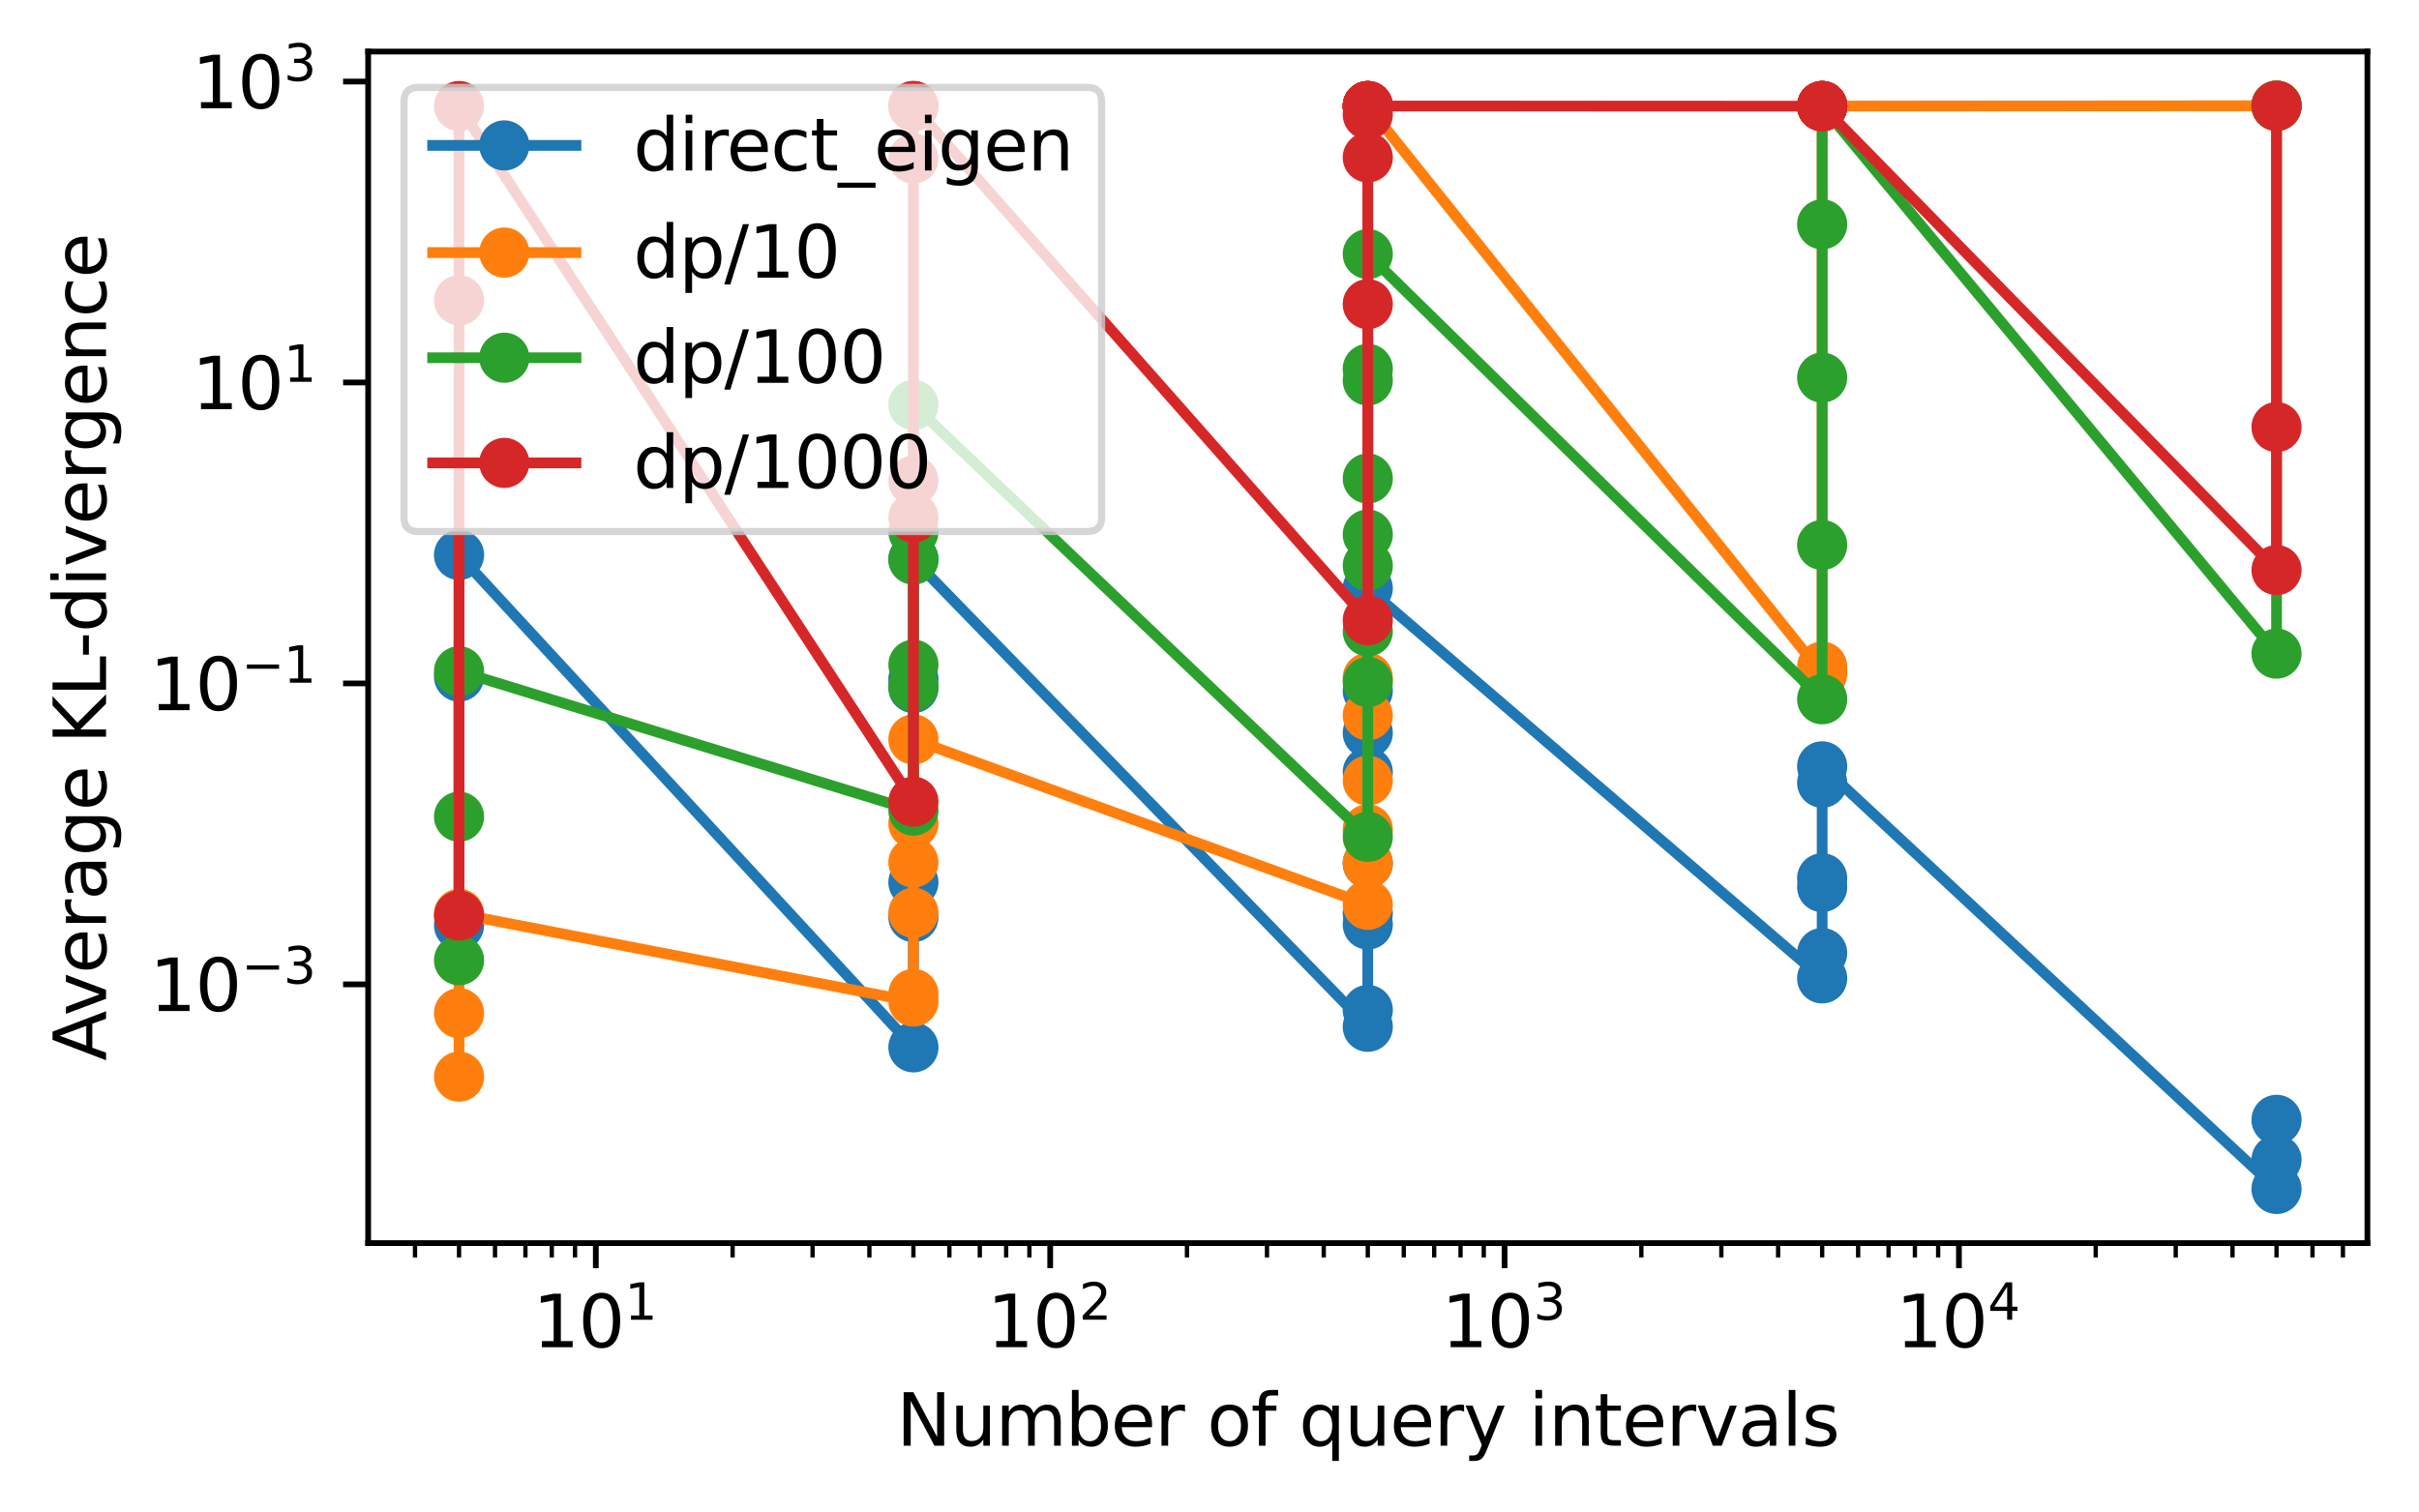 <?xml version="1.0" encoding="utf-8" standalone="no"?>
<!DOCTYPE svg PUBLIC "-//W3C//DTD SVG 1.1//EN"
  "http://www.w3.org/Graphics/SVG/1.1/DTD/svg11.dtd">
<svg xmlns:xlink="http://www.w3.org/1999/xlink" width="337.578pt" height="211.076pt" viewBox="0 0 337.578 211.076" xmlns="http://www.w3.org/2000/svg" version="1.1">
 <defs>
  <style type="text/css">*{stroke-linejoin: round; stroke-linecap: butt}</style>
 </defs>
 <g id="figure_1">
  <g id="patch_1">
   <path d="M -0 211.076 
L 337.578 211.076 
L 337.578 0 
L -0 0 
z
" style="fill: #ffffff"/>
  </g>
  <g id="axes_1">
   <g id="patch_2">
    <path d="M 51.378 173.52 
L 330.378 173.52 
L 330.378 7.2 
L 51.378 7.2 
z
" style="fill: #ffffff"/>
   </g>
   <g id="matplotlib.axis_1">
    <g id="xtick_1">
     <g id="line2d_1">
      <defs>
       <path id="mf25b69bf9f" d="M 0 0 
L 0 3.5 
" style="stroke: #000000; stroke-width: 0.8"/>
      </defs>
      <g>
       <use xlink:href="#mf25b69bf9f" x="83.148" y="173.52" style="stroke: #000000; stroke-width: 0.8"/>
      </g>
     </g>
     <g id="text_1">
      <!-- $\mathdefault{10^{1}}$ -->
      <g transform="translate(74.348 188.118)scale(0.1 -0.1)">
       <defs>
        <path id="DejaVuSans-31" d="M 794 531 
L 1825 531 
L 1825 4091 
L 703 3866 
L 703 4441 
L 1819 4666 
L 2450 4666 
L 2450 531 
L 3481 531 
L 3481 0 
L 794 0 
L 794 531 
z
" transform="scale(0.016)"/>
        <path id="DejaVuSans-30" d="M 2034 4250 
Q 1547 4250 1301 3770 
Q 1056 3291 1056 2328 
Q 1056 1369 1301 889 
Q 1547 409 2034 409 
Q 2525 409 2770 889 
Q 3016 1369 3016 2328 
Q 3016 3291 2770 3770 
Q 2525 4250 2034 4250 
z
M 2034 4750 
Q 2819 4750 3233 4129 
Q 3647 3509 3647 2328 
Q 3647 1150 3233 529 
Q 2819 -91 2034 -91 
Q 1250 -91 836 529 
Q 422 1150 422 2328 
Q 422 3509 836 4129 
Q 1250 4750 2034 4750 
z
" transform="scale(0.016)"/>
       </defs>
       <use xlink:href="#DejaVuSans-31" transform="translate(0 0.684)"/>
       <use xlink:href="#DejaVuSans-30" transform="translate(63.623 0.684)"/>
       <use xlink:href="#DejaVuSans-31" transform="translate(128.203 38.966)scale(0.7)"/>
      </g>
     </g>
    </g>
    <g id="xtick_2">
     <g id="line2d_2">
      <g>
       <use xlink:href="#mf25b69bf9f" x="146.557" y="173.52" style="stroke: #000000; stroke-width: 0.8"/>
      </g>
     </g>
     <g id="text_2">
      <!-- $\mathdefault{10^{2}}$ -->
      <g transform="translate(137.757 188.118)scale(0.1 -0.1)">
       <defs>
        <path id="DejaVuSans-32" d="M 1228 531 
L 3431 531 
L 3431 0 
L 469 0 
L 469 531 
Q 828 903 1448 1529 
Q 2069 2156 2228 2338 
Q 2531 2678 2651 2914 
Q 2772 3150 2772 3378 
Q 2772 3750 2511 3984 
Q 2250 4219 1831 4219 
Q 1534 4219 1204 4116 
Q 875 4013 500 3803 
L 500 4441 
Q 881 4594 1212 4672 
Q 1544 4750 1819 4750 
Q 2544 4750 2975 4387 
Q 3406 4025 3406 3419 
Q 3406 3131 3298 2873 
Q 3191 2616 2906 2266 
Q 2828 2175 2409 1742 
Q 1991 1309 1228 531 
z
" transform="scale(0.016)"/>
       </defs>
       <use xlink:href="#DejaVuSans-31" transform="translate(0 0.766)"/>
       <use xlink:href="#DejaVuSans-30" transform="translate(63.623 0.766)"/>
       <use xlink:href="#DejaVuSans-32" transform="translate(128.203 39.047)scale(0.7)"/>
      </g>
     </g>
    </g>
    <g id="xtick_3">
     <g id="line2d_3">
      <g>
       <use xlink:href="#mf25b69bf9f" x="209.966" y="173.52" style="stroke: #000000; stroke-width: 0.8"/>
      </g>
     </g>
     <g id="text_3">
      <!-- $\mathdefault{10^{3}}$ -->
      <g transform="translate(201.166 188.118)scale(0.1 -0.1)">
       <defs>
        <path id="DejaVuSans-33" d="M 2597 2516 
Q 3050 2419 3304 2112 
Q 3559 1806 3559 1356 
Q 3559 666 3084 287 
Q 2609 -91 1734 -91 
Q 1441 -91 1130 -33 
Q 819 25 488 141 
L 488 750 
Q 750 597 1062 519 
Q 1375 441 1716 441 
Q 2309 441 2620 675 
Q 2931 909 2931 1356 
Q 2931 1769 2642 2001 
Q 2353 2234 1838 2234 
L 1294 2234 
L 1294 2753 
L 1863 2753 
Q 2328 2753 2575 2939 
Q 2822 3125 2822 3475 
Q 2822 3834 2567 4026 
Q 2313 4219 1838 4219 
Q 1578 4219 1281 4162 
Q 984 4106 628 3988 
L 628 4550 
Q 988 4650 1302 4700 
Q 1616 4750 1894 4750 
Q 2613 4750 3031 4423 
Q 3450 4097 3450 3541 
Q 3450 3153 3228 2886 
Q 3006 2619 2597 2516 
z
" transform="scale(0.016)"/>
       </defs>
       <use xlink:href="#DejaVuSans-31" transform="translate(0 0.766)"/>
       <use xlink:href="#DejaVuSans-30" transform="translate(63.623 0.766)"/>
       <use xlink:href="#DejaVuSans-33" transform="translate(128.203 39.047)scale(0.7)"/>
      </g>
     </g>
    </g>
    <g id="xtick_4">
     <g id="line2d_4">
      <g>
       <use xlink:href="#mf25b69bf9f" x="273.375" y="173.52" style="stroke: #000000; stroke-width: 0.8"/>
      </g>
     </g>
     <g id="text_4">
      <!-- $\mathdefault{10^{4}}$ -->
      <g transform="translate(264.575 188.118)scale(0.1 -0.1)">
       <defs>
        <path id="DejaVuSans-34" d="M 2419 4116 
L 825 1625 
L 2419 1625 
L 2419 4116 
z
M 2253 4666 
L 3047 4666 
L 3047 1625 
L 3713 1625 
L 3713 1100 
L 3047 1100 
L 3047 0 
L 2419 0 
L 2419 1100 
L 313 1100 
L 313 1709 
L 2253 4666 
z
" transform="scale(0.016)"/>
       </defs>
       <use xlink:href="#DejaVuSans-31" transform="translate(0 0.684)"/>
       <use xlink:href="#DejaVuSans-30" transform="translate(63.623 0.684)"/>
       <use xlink:href="#DejaVuSans-34" transform="translate(128.203 38.966)scale(0.7)"/>
      </g>
     </g>
    </g>
    <g id="xtick_5">
     <g id="line2d_5">
      <defs>
       <path id="m98496c6d6c" d="M 0 0 
L 0 2 
" style="stroke: #000000; stroke-width: 0.6"/>
      </defs>
      <g>
       <use xlink:href="#m98496c6d6c" x="57.915" y="173.52" style="stroke: #000000; stroke-width: 0.6"/>
      </g>
     </g>
    </g>
    <g id="xtick_6">
     <g id="line2d_6">
      <g>
       <use xlink:href="#m98496c6d6c" x="64.06" y="173.52" style="stroke: #000000; stroke-width: 0.6"/>
      </g>
     </g>
    </g>
    <g id="xtick_7">
     <g id="line2d_7">
      <g>
       <use xlink:href="#m98496c6d6c" x="69.081" y="173.52" style="stroke: #000000; stroke-width: 0.6"/>
      </g>
     </g>
    </g>
    <g id="xtick_8">
     <g id="line2d_8">
      <g>
       <use xlink:href="#m98496c6d6c" x="73.326" y="173.52" style="stroke: #000000; stroke-width: 0.6"/>
      </g>
     </g>
    </g>
    <g id="xtick_9">
     <g id="line2d_9">
      <g>
       <use xlink:href="#m98496c6d6c" x="77.003" y="173.52" style="stroke: #000000; stroke-width: 0.6"/>
      </g>
     </g>
    </g>
    <g id="xtick_10">
     <g id="line2d_10">
      <g>
       <use xlink:href="#m98496c6d6c" x="80.247" y="173.52" style="stroke: #000000; stroke-width: 0.6"/>
      </g>
     </g>
    </g>
    <g id="xtick_11">
     <g id="line2d_11">
      <g>
       <use xlink:href="#m98496c6d6c" x="102.236" y="173.52" style="stroke: #000000; stroke-width: 0.6"/>
      </g>
     </g>
    </g>
    <g id="xtick_12">
     <g id="line2d_12">
      <g>
       <use xlink:href="#m98496c6d6c" x="113.402" y="173.52" style="stroke: #000000; stroke-width: 0.6"/>
      </g>
     </g>
    </g>
    <g id="xtick_13">
     <g id="line2d_13">
      <g>
       <use xlink:href="#m98496c6d6c" x="121.324" y="173.52" style="stroke: #000000; stroke-width: 0.6"/>
      </g>
     </g>
    </g>
    <g id="xtick_14">
     <g id="line2d_14">
      <g>
       <use xlink:href="#m98496c6d6c" x="127.469" y="173.52" style="stroke: #000000; stroke-width: 0.6"/>
      </g>
     </g>
    </g>
    <g id="xtick_15">
     <g id="line2d_15">
      <g>
       <use xlink:href="#m98496c6d6c" x="132.49" y="173.52" style="stroke: #000000; stroke-width: 0.6"/>
      </g>
     </g>
    </g>
    <g id="xtick_16">
     <g id="line2d_16">
      <g>
       <use xlink:href="#m98496c6d6c" x="136.735" y="173.52" style="stroke: #000000; stroke-width: 0.6"/>
      </g>
     </g>
    </g>
    <g id="xtick_17">
     <g id="line2d_17">
      <g>
       <use xlink:href="#m98496c6d6c" x="140.412" y="173.52" style="stroke: #000000; stroke-width: 0.6"/>
      </g>
     </g>
    </g>
    <g id="xtick_18">
     <g id="line2d_18">
      <g>
       <use xlink:href="#m98496c6d6c" x="143.656" y="173.52" style="stroke: #000000; stroke-width: 0.6"/>
      </g>
     </g>
    </g>
    <g id="xtick_19">
     <g id="line2d_19">
      <g>
       <use xlink:href="#m98496c6d6c" x="165.645" y="173.52" style="stroke: #000000; stroke-width: 0.6"/>
      </g>
     </g>
    </g>
    <g id="xtick_20">
     <g id="line2d_20">
      <g>
       <use xlink:href="#m98496c6d6c" x="176.811" y="173.52" style="stroke: #000000; stroke-width: 0.6"/>
      </g>
     </g>
    </g>
    <g id="xtick_21">
     <g id="line2d_21">
      <g>
       <use xlink:href="#m98496c6d6c" x="184.733" y="173.52" style="stroke: #000000; stroke-width: 0.6"/>
      </g>
     </g>
    </g>
    <g id="xtick_22">
     <g id="line2d_22">
      <g>
       <use xlink:href="#m98496c6d6c" x="190.878" y="173.52" style="stroke: #000000; stroke-width: 0.6"/>
      </g>
     </g>
    </g>
    <g id="xtick_23">
     <g id="line2d_23">
      <g>
       <use xlink:href="#m98496c6d6c" x="195.899" y="173.52" style="stroke: #000000; stroke-width: 0.6"/>
      </g>
     </g>
    </g>
    <g id="xtick_24">
     <g id="line2d_24">
      <g>
       <use xlink:href="#m98496c6d6c" x="200.144" y="173.52" style="stroke: #000000; stroke-width: 0.6"/>
      </g>
     </g>
    </g>
    <g id="xtick_25">
     <g id="line2d_25">
      <g>
       <use xlink:href="#m98496c6d6c" x="203.821" y="173.52" style="stroke: #000000; stroke-width: 0.6"/>
      </g>
     </g>
    </g>
    <g id="xtick_26">
     <g id="line2d_26">
      <g>
       <use xlink:href="#m98496c6d6c" x="207.065" y="173.52" style="stroke: #000000; stroke-width: 0.6"/>
      </g>
     </g>
    </g>
    <g id="xtick_27">
     <g id="line2d_27">
      <g>
       <use xlink:href="#m98496c6d6c" x="229.054" y="173.52" style="stroke: #000000; stroke-width: 0.6"/>
      </g>
     </g>
    </g>
    <g id="xtick_28">
     <g id="line2d_28">
      <g>
       <use xlink:href="#m98496c6d6c" x="240.22" y="173.52" style="stroke: #000000; stroke-width: 0.6"/>
      </g>
     </g>
    </g>
    <g id="xtick_29">
     <g id="line2d_29">
      <g>
       <use xlink:href="#m98496c6d6c" x="248.142" y="173.52" style="stroke: #000000; stroke-width: 0.6"/>
      </g>
     </g>
    </g>
    <g id="xtick_30">
     <g id="line2d_30">
      <g>
       <use xlink:href="#m98496c6d6c" x="254.287" y="173.52" style="stroke: #000000; stroke-width: 0.6"/>
      </g>
     </g>
    </g>
    <g id="xtick_31">
     <g id="line2d_31">
      <g>
       <use xlink:href="#m98496c6d6c" x="259.308" y="173.52" style="stroke: #000000; stroke-width: 0.6"/>
      </g>
     </g>
    </g>
    <g id="xtick_32">
     <g id="line2d_32">
      <g>
       <use xlink:href="#m98496c6d6c" x="263.553" y="173.52" style="stroke: #000000; stroke-width: 0.6"/>
      </g>
     </g>
    </g>
    <g id="xtick_33">
     <g id="line2d_33">
      <g>
       <use xlink:href="#m98496c6d6c" x="267.23" y="173.52" style="stroke: #000000; stroke-width: 0.6"/>
      </g>
     </g>
    </g>
    <g id="xtick_34">
     <g id="line2d_34">
      <g>
       <use xlink:href="#m98496c6d6c" x="270.474" y="173.52" style="stroke: #000000; stroke-width: 0.6"/>
      </g>
     </g>
    </g>
    <g id="xtick_35">
     <g id="line2d_35">
      <g>
       <use xlink:href="#m98496c6d6c" x="292.463" y="173.52" style="stroke: #000000; stroke-width: 0.6"/>
      </g>
     </g>
    </g>
    <g id="xtick_36">
     <g id="line2d_36">
      <g>
       <use xlink:href="#m98496c6d6c" x="303.629" y="173.52" style="stroke: #000000; stroke-width: 0.6"/>
      </g>
     </g>
    </g>
    <g id="xtick_37">
     <g id="line2d_37">
      <g>
       <use xlink:href="#m98496c6d6c" x="311.551" y="173.52" style="stroke: #000000; stroke-width: 0.6"/>
      </g>
     </g>
    </g>
    <g id="xtick_38">
     <g id="line2d_38">
      <g>
       <use xlink:href="#m98496c6d6c" x="317.696" y="173.52" style="stroke: #000000; stroke-width: 0.6"/>
      </g>
     </g>
    </g>
    <g id="xtick_39">
     <g id="line2d_39">
      <g>
       <use xlink:href="#m98496c6d6c" x="322.717" y="173.52" style="stroke: #000000; stroke-width: 0.6"/>
      </g>
     </g>
    </g>
    <g id="xtick_40">
     <g id="line2d_40">
      <g>
       <use xlink:href="#m98496c6d6c" x="326.962" y="173.52" style="stroke: #000000; stroke-width: 0.6"/>
      </g>
     </g>
    </g>
    <g id="text_5">
     <!-- Number of query intervals -->
     <g transform="translate(125.104 201.797)scale(0.1 -0.1)">
      <defs>
       <path id="DejaVuSans-4e" d="M 628 4666 
L 1478 4666 
L 3547 763 
L 3547 4666 
L 4159 4666 
L 4159 0 
L 3309 0 
L 1241 3903 
L 1241 0 
L 628 0 
L 628 4666 
z
" transform="scale(0.016)"/>
       <path id="DejaVuSans-75" d="M 544 1381 
L 544 3500 
L 1119 3500 
L 1119 1403 
Q 1119 906 1312 657 
Q 1506 409 1894 409 
Q 2359 409 2629 706 
Q 2900 1003 2900 1516 
L 2900 3500 
L 3475 3500 
L 3475 0 
L 2900 0 
L 2900 538 
Q 2691 219 2414 64 
Q 2138 -91 1772 -91 
Q 1169 -91 856 284 
Q 544 659 544 1381 
z
M 1991 3584 
L 1991 3584 
z
" transform="scale(0.016)"/>
       <path id="DejaVuSans-6d" d="M 3328 2828 
Q 3544 3216 3844 3400 
Q 4144 3584 4550 3584 
Q 5097 3584 5394 3201 
Q 5691 2819 5691 2113 
L 5691 0 
L 5113 0 
L 5113 2094 
Q 5113 2597 4934 2840 
Q 4756 3084 4391 3084 
Q 3944 3084 3684 2787 
Q 3425 2491 3425 1978 
L 3425 0 
L 2847 0 
L 2847 2094 
Q 2847 2600 2669 2842 
Q 2491 3084 2119 3084 
Q 1678 3084 1418 2786 
Q 1159 2488 1159 1978 
L 1159 0 
L 581 0 
L 581 3500 
L 1159 3500 
L 1159 2956 
Q 1356 3278 1631 3431 
Q 1906 3584 2284 3584 
Q 2666 3584 2933 3390 
Q 3200 3197 3328 2828 
z
" transform="scale(0.016)"/>
       <path id="DejaVuSans-62" d="M 3116 1747 
Q 3116 2381 2855 2742 
Q 2594 3103 2138 3103 
Q 1681 3103 1420 2742 
Q 1159 2381 1159 1747 
Q 1159 1113 1420 752 
Q 1681 391 2138 391 
Q 2594 391 2855 752 
Q 3116 1113 3116 1747 
z
M 1159 2969 
Q 1341 3281 1617 3432 
Q 1894 3584 2278 3584 
Q 2916 3584 3314 3078 
Q 3713 2572 3713 1747 
Q 3713 922 3314 415 
Q 2916 -91 2278 -91 
Q 1894 -91 1617 61 
Q 1341 213 1159 525 
L 1159 0 
L 581 0 
L 581 4863 
L 1159 4863 
L 1159 2969 
z
" transform="scale(0.016)"/>
       <path id="DejaVuSans-65" d="M 3597 1894 
L 3597 1613 
L 953 1613 
Q 991 1019 1311 708 
Q 1631 397 2203 397 
Q 2534 397 2845 478 
Q 3156 559 3463 722 
L 3463 178 
Q 3153 47 2828 -22 
Q 2503 -91 2169 -91 
Q 1331 -91 842 396 
Q 353 884 353 1716 
Q 353 2575 817 3079 
Q 1281 3584 2069 3584 
Q 2775 3584 3186 3129 
Q 3597 2675 3597 1894 
z
M 3022 2063 
Q 3016 2534 2758 2815 
Q 2500 3097 2075 3097 
Q 1594 3097 1305 2825 
Q 1016 2553 972 2059 
L 3022 2063 
z
" transform="scale(0.016)"/>
       <path id="DejaVuSans-72" d="M 2631 2963 
Q 2534 3019 2420 3045 
Q 2306 3072 2169 3072 
Q 1681 3072 1420 2755 
Q 1159 2438 1159 1844 
L 1159 0 
L 581 0 
L 581 3500 
L 1159 3500 
L 1159 2956 
Q 1341 3275 1631 3429 
Q 1922 3584 2338 3584 
Q 2397 3584 2469 3576 
Q 2541 3569 2628 3553 
L 2631 2963 
z
" transform="scale(0.016)"/>
       <path id="DejaVuSans-20" transform="scale(0.016)"/>
       <path id="DejaVuSans-6f" d="M 1959 3097 
Q 1497 3097 1228 2736 
Q 959 2375 959 1747 
Q 959 1119 1226 758 
Q 1494 397 1959 397 
Q 2419 397 2687 759 
Q 2956 1122 2956 1747 
Q 2956 2369 2687 2733 
Q 2419 3097 1959 3097 
z
M 1959 3584 
Q 2709 3584 3137 3096 
Q 3566 2609 3566 1747 
Q 3566 888 3137 398 
Q 2709 -91 1959 -91 
Q 1206 -91 779 398 
Q 353 888 353 1747 
Q 353 2609 779 3096 
Q 1206 3584 1959 3584 
z
" transform="scale(0.016)"/>
       <path id="DejaVuSans-66" d="M 2375 4863 
L 2375 4384 
L 1825 4384 
Q 1516 4384 1395 4259 
Q 1275 4134 1275 3809 
L 1275 3500 
L 2222 3500 
L 2222 3053 
L 1275 3053 
L 1275 0 
L 697 0 
L 697 3053 
L 147 3053 
L 147 3500 
L 697 3500 
L 697 3744 
Q 697 4328 969 4595 
Q 1241 4863 1831 4863 
L 2375 4863 
z
" transform="scale(0.016)"/>
       <path id="DejaVuSans-71" d="M 947 1747 
Q 947 1113 1208 752 
Q 1469 391 1925 391 
Q 2381 391 2643 752 
Q 2906 1113 2906 1747 
Q 2906 2381 2643 2742 
Q 2381 3103 1925 3103 
Q 1469 3103 1208 2742 
Q 947 2381 947 1747 
z
M 2906 525 
Q 2725 213 2448 61 
Q 2172 -91 1784 -91 
Q 1150 -91 751 415 
Q 353 922 353 1747 
Q 353 2572 751 3078 
Q 1150 3584 1784 3584 
Q 2172 3584 2448 3432 
Q 2725 3281 2906 2969 
L 2906 3500 
L 3481 3500 
L 3481 -1331 
L 2906 -1331 
L 2906 525 
z
" transform="scale(0.016)"/>
       <path id="DejaVuSans-79" d="M 2059 -325 
Q 1816 -950 1584 -1140 
Q 1353 -1331 966 -1331 
L 506 -1331 
L 506 -850 
L 844 -850 
Q 1081 -850 1212 -737 
Q 1344 -625 1503 -206 
L 1606 56 
L 191 3500 
L 800 3500 
L 1894 763 
L 2988 3500 
L 3597 3500 
L 2059 -325 
z
" transform="scale(0.016)"/>
       <path id="DejaVuSans-69" d="M 603 3500 
L 1178 3500 
L 1178 0 
L 603 0 
L 603 3500 
z
M 603 4863 
L 1178 4863 
L 1178 4134 
L 603 4134 
L 603 4863 
z
" transform="scale(0.016)"/>
       <path id="DejaVuSans-6e" d="M 3513 2113 
L 3513 0 
L 2938 0 
L 2938 2094 
Q 2938 2591 2744 2837 
Q 2550 3084 2163 3084 
Q 1697 3084 1428 2787 
Q 1159 2491 1159 1978 
L 1159 0 
L 581 0 
L 581 3500 
L 1159 3500 
L 1159 2956 
Q 1366 3272 1645 3428 
Q 1925 3584 2291 3584 
Q 2894 3584 3203 3211 
Q 3513 2838 3513 2113 
z
" transform="scale(0.016)"/>
       <path id="DejaVuSans-74" d="M 1172 4494 
L 1172 3500 
L 2356 3500 
L 2356 3053 
L 1172 3053 
L 1172 1153 
Q 1172 725 1289 603 
Q 1406 481 1766 481 
L 2356 481 
L 2356 0 
L 1766 0 
Q 1100 0 847 248 
Q 594 497 594 1153 
L 594 3053 
L 172 3053 
L 172 3500 
L 594 3500 
L 594 4494 
L 1172 4494 
z
" transform="scale(0.016)"/>
       <path id="DejaVuSans-76" d="M 191 3500 
L 800 3500 
L 1894 563 
L 2988 3500 
L 3597 3500 
L 2284 0 
L 1503 0 
L 191 3500 
z
" transform="scale(0.016)"/>
       <path id="DejaVuSans-61" d="M 2194 1759 
Q 1497 1759 1228 1600 
Q 959 1441 959 1056 
Q 959 750 1161 570 
Q 1363 391 1709 391 
Q 2188 391 2477 730 
Q 2766 1069 2766 1631 
L 2766 1759 
L 2194 1759 
z
M 3341 1997 
L 3341 0 
L 2766 0 
L 2766 531 
Q 2569 213 2275 61 
Q 1981 -91 1556 -91 
Q 1019 -91 701 211 
Q 384 513 384 1019 
Q 384 1609 779 1909 
Q 1175 2209 1959 2209 
L 2766 2209 
L 2766 2266 
Q 2766 2663 2505 2880 
Q 2244 3097 1772 3097 
Q 1472 3097 1187 3025 
Q 903 2953 641 2809 
L 641 3341 
Q 956 3463 1253 3523 
Q 1550 3584 1831 3584 
Q 2591 3584 2966 3190 
Q 3341 2797 3341 1997 
z
" transform="scale(0.016)"/>
       <path id="DejaVuSans-6c" d="M 603 4863 
L 1178 4863 
L 1178 0 
L 603 0 
L 603 4863 
z
" transform="scale(0.016)"/>
       <path id="DejaVuSans-73" d="M 2834 3397 
L 2834 2853 
Q 2591 2978 2328 3040 
Q 2066 3103 1784 3103 
Q 1356 3103 1142 2972 
Q 928 2841 928 2578 
Q 928 2378 1081 2264 
Q 1234 2150 1697 2047 
L 1894 2003 
Q 2506 1872 2764 1633 
Q 3022 1394 3022 966 
Q 3022 478 2636 193 
Q 2250 -91 1575 -91 
Q 1294 -91 989 -36 
Q 684 19 347 128 
L 347 722 
Q 666 556 975 473 
Q 1284 391 1588 391 
Q 1994 391 2212 530 
Q 2431 669 2431 922 
Q 2431 1156 2273 1281 
Q 2116 1406 1581 1522 
L 1381 1569 
Q 847 1681 609 1914 
Q 372 2147 372 2553 
Q 372 3047 722 3315 
Q 1072 3584 1716 3584 
Q 2034 3584 2315 3537 
Q 2597 3491 2834 3397 
z
" transform="scale(0.016)"/>
      </defs>
      <use xlink:href="#DejaVuSans-4e"/>
      <use xlink:href="#DejaVuSans-75" x="74.805"/>
      <use xlink:href="#DejaVuSans-6d" x="138.184"/>
      <use xlink:href="#DejaVuSans-62" x="235.596"/>
      <use xlink:href="#DejaVuSans-65" x="299.072"/>
      <use xlink:href="#DejaVuSans-72" x="360.596"/>
      <use xlink:href="#DejaVuSans-20" x="401.709"/>
      <use xlink:href="#DejaVuSans-6f" x="433.496"/>
      <use xlink:href="#DejaVuSans-66" x="494.678"/>
      <use xlink:href="#DejaVuSans-20" x="529.883"/>
      <use xlink:href="#DejaVuSans-71" x="561.67"/>
      <use xlink:href="#DejaVuSans-75" x="625.146"/>
      <use xlink:href="#DejaVuSans-65" x="688.525"/>
      <use xlink:href="#DejaVuSans-72" x="750.049"/>
      <use xlink:href="#DejaVuSans-79" x="791.162"/>
      <use xlink:href="#DejaVuSans-20" x="850.342"/>
      <use xlink:href="#DejaVuSans-69" x="882.129"/>
      <use xlink:href="#DejaVuSans-6e" x="909.912"/>
      <use xlink:href="#DejaVuSans-74" x="973.291"/>
      <use xlink:href="#DejaVuSans-65" x="1012.5"/>
      <use xlink:href="#DejaVuSans-72" x="1074.023"/>
      <use xlink:href="#DejaVuSans-76" x="1115.137"/>
      <use xlink:href="#DejaVuSans-61" x="1174.316"/>
      <use xlink:href="#DejaVuSans-6c" x="1235.596"/>
      <use xlink:href="#DejaVuSans-73" x="1263.379"/>
     </g>
    </g>
   </g>
   <g id="matplotlib.axis_2">
    <g id="ytick_1">
     <g id="line2d_41">
      <defs>
       <path id="m1008779cb1" d="M 0 0 
L -3.5 0 
" style="stroke: #000000; stroke-width: 0.8"/>
      </defs>
      <g>
       <use xlink:href="#m1008779cb1" x="51.378" y="137.4" style="stroke: #000000; stroke-width: 0.8"/>
      </g>
     </g>
     <g id="text_6">
      <!-- $\mathdefault{10^{-3}}$ -->
      <g transform="translate(20.878 141.199)scale(0.1 -0.1)">
       <defs>
        <path id="DejaVuSans-2212" d="M 678 2272 
L 4684 2272 
L 4684 1741 
L 678 1741 
L 678 2272 
z
" transform="scale(0.016)"/>
       </defs>
       <use xlink:href="#DejaVuSans-31" transform="translate(0 0.766)"/>
       <use xlink:href="#DejaVuSans-30" transform="translate(63.623 0.766)"/>
       <use xlink:href="#DejaVuSans-2212" transform="translate(128.203 39.047)scale(0.7)"/>
       <use xlink:href="#DejaVuSans-33" transform="translate(186.855 39.047)scale(0.7)"/>
      </g>
     </g>
    </g>
    <g id="ytick_2">
     <g id="line2d_42">
      <g>
       <use xlink:href="#m1008779cb1" x="51.378" y="95.395" style="stroke: #000000; stroke-width: 0.8"/>
      </g>
     </g>
     <g id="text_7">
      <!-- $\mathdefault{10^{-1}}$ -->
      <g transform="translate(20.878 99.195)scale(0.1 -0.1)">
       <use xlink:href="#DejaVuSans-31" transform="translate(0 0.684)"/>
       <use xlink:href="#DejaVuSans-30" transform="translate(63.623 0.684)"/>
       <use xlink:href="#DejaVuSans-2212" transform="translate(128.203 38.966)scale(0.7)"/>
       <use xlink:href="#DejaVuSans-31" transform="translate(186.855 38.966)scale(0.7)"/>
      </g>
     </g>
    </g>
    <g id="ytick_3">
     <g id="line2d_43">
      <g>
       <use xlink:href="#m1008779cb1" x="51.378" y="53.39" style="stroke: #000000; stroke-width: 0.8"/>
      </g>
     </g>
     <g id="text_8">
      <!-- $\mathdefault{10^{1}}$ -->
      <g transform="translate(26.778 57.19)scale(0.1 -0.1)">
       <use xlink:href="#DejaVuSans-31" transform="translate(0 0.684)"/>
       <use xlink:href="#DejaVuSans-30" transform="translate(63.623 0.684)"/>
       <use xlink:href="#DejaVuSans-31" transform="translate(128.203 38.966)scale(0.7)"/>
      </g>
     </g>
    </g>
    <g id="ytick_4">
     <g id="line2d_44">
      <g>
       <use xlink:href="#m1008779cb1" x="51.378" y="11.386" style="stroke: #000000; stroke-width: 0.8"/>
      </g>
     </g>
     <g id="text_9">
      <!-- $\mathdefault{10^{3}}$ -->
      <g transform="translate(26.778 15.185)scale(0.1 -0.1)">
       <use xlink:href="#DejaVuSans-31" transform="translate(0 0.766)"/>
       <use xlink:href="#DejaVuSans-30" transform="translate(63.623 0.766)"/>
       <use xlink:href="#DejaVuSans-33" transform="translate(128.203 39.047)scale(0.7)"/>
      </g>
     </g>
    </g>
    <g id="text_10">
     <!-- Average KL-divergence -->
     <g transform="translate(14.798 148.076)rotate(-90)scale(0.1 -0.1)">
      <defs>
       <path id="DejaVuSans-41" d="M 2188 4044 
L 1331 1722 
L 3047 1722 
L 2188 4044 
z
M 1831 4666 
L 2547 4666 
L 4325 0 
L 3669 0 
L 3244 1197 
L 1141 1197 
L 716 0 
L 50 0 
L 1831 4666 
z
" transform="scale(0.016)"/>
       <path id="DejaVuSans-67" d="M 2906 1791 
Q 2906 2416 2648 2759 
Q 2391 3103 1925 3103 
Q 1463 3103 1205 2759 
Q 947 2416 947 1791 
Q 947 1169 1205 825 
Q 1463 481 1925 481 
Q 2391 481 2648 825 
Q 2906 1169 2906 1791 
z
M 3481 434 
Q 3481 -459 3084 -895 
Q 2688 -1331 1869 -1331 
Q 1566 -1331 1297 -1286 
Q 1028 -1241 775 -1147 
L 775 -588 
Q 1028 -725 1275 -790 
Q 1522 -856 1778 -856 
Q 2344 -856 2625 -561 
Q 2906 -266 2906 331 
L 2906 616 
Q 2728 306 2450 153 
Q 2172 0 1784 0 
Q 1141 0 747 490 
Q 353 981 353 1791 
Q 353 2603 747 3093 
Q 1141 3584 1784 3584 
Q 2172 3584 2450 3431 
Q 2728 3278 2906 2969 
L 2906 3500 
L 3481 3500 
L 3481 434 
z
" transform="scale(0.016)"/>
       <path id="DejaVuSans-4b" d="M 628 4666 
L 1259 4666 
L 1259 2694 
L 3353 4666 
L 4166 4666 
L 1850 2491 
L 4331 0 
L 3500 0 
L 1259 2247 
L 1259 0 
L 628 0 
L 628 4666 
z
" transform="scale(0.016)"/>
       <path id="DejaVuSans-4c" d="M 628 4666 
L 1259 4666 
L 1259 531 
L 3531 531 
L 3531 0 
L 628 0 
L 628 4666 
z
" transform="scale(0.016)"/>
       <path id="DejaVuSans-2d" d="M 313 2009 
L 1997 2009 
L 1997 1497 
L 313 1497 
L 313 2009 
z
" transform="scale(0.016)"/>
       <path id="DejaVuSans-64" d="M 2906 2969 
L 2906 4863 
L 3481 4863 
L 3481 0 
L 2906 0 
L 2906 525 
Q 2725 213 2448 61 
Q 2172 -91 1784 -91 
Q 1150 -91 751 415 
Q 353 922 353 1747 
Q 353 2572 751 3078 
Q 1150 3584 1784 3584 
Q 2172 3584 2448 3432 
Q 2725 3281 2906 2969 
z
M 947 1747 
Q 947 1113 1208 752 
Q 1469 391 1925 391 
Q 2381 391 2643 752 
Q 2906 1113 2906 1747 
Q 2906 2381 2643 2742 
Q 2381 3103 1925 3103 
Q 1469 3103 1208 2742 
Q 947 2381 947 1747 
z
" transform="scale(0.016)"/>
       <path id="DejaVuSans-63" d="M 3122 3366 
L 3122 2828 
Q 2878 2963 2633 3030 
Q 2388 3097 2138 3097 
Q 1578 3097 1268 2742 
Q 959 2388 959 1747 
Q 959 1106 1268 751 
Q 1578 397 2138 397 
Q 2388 397 2633 464 
Q 2878 531 3122 666 
L 3122 134 
Q 2881 22 2623 -34 
Q 2366 -91 2075 -91 
Q 1284 -91 818 406 
Q 353 903 353 1747 
Q 353 2603 823 3093 
Q 1294 3584 2113 3584 
Q 2378 3584 2631 3529 
Q 2884 3475 3122 3366 
z
" transform="scale(0.016)"/>
      </defs>
      <use xlink:href="#DejaVuSans-41"/>
      <use xlink:href="#DejaVuSans-76" x="62.533"/>
      <use xlink:href="#DejaVuSans-65" x="121.713"/>
      <use xlink:href="#DejaVuSans-72" x="183.236"/>
      <use xlink:href="#DejaVuSans-61" x="224.35"/>
      <use xlink:href="#DejaVuSans-67" x="285.629"/>
      <use xlink:href="#DejaVuSans-65" x="349.105"/>
      <use xlink:href="#DejaVuSans-20" x="410.629"/>
      <use xlink:href="#DejaVuSans-4b" x="442.416"/>
      <use xlink:href="#DejaVuSans-4c" x="507.992"/>
      <use xlink:href="#DejaVuSans-2d" x="561.955"/>
      <use xlink:href="#DejaVuSans-64" x="598.039"/>
      <use xlink:href="#DejaVuSans-69" x="661.516"/>
      <use xlink:href="#DejaVuSans-76" x="689.299"/>
      <use xlink:href="#DejaVuSans-65" x="748.479"/>
      <use xlink:href="#DejaVuSans-72" x="810.002"/>
      <use xlink:href="#DejaVuSans-67" x="849.365"/>
      <use xlink:href="#DejaVuSans-65" x="912.842"/>
      <use xlink:href="#DejaVuSans-6e" x="974.365"/>
      <use xlink:href="#DejaVuSans-63" x="1037.744"/>
      <use xlink:href="#DejaVuSans-65" x="1092.725"/>
     </g>
    </g>
   </g>
   <g id="line2d_45">
    <path d="M 64.06 129.152 
L 64.06 94.441 
L 64.06 77.468 
L 127.469 146.195 
L 127.469 128.011 
L 127.469 123.164 
L 127.469 96.036 
L 127.469 94.808 
L 127.469 78.059 
L 190.878 143.322 
L 190.878 140.976 
L 190.878 129.048 
L 190.878 127.474 
L 190.878 120.512 
L 190.878 107.783 
L 190.878 102.301 
L 190.878 96.435 
L 190.878 82.112 
L 254.287 136.569 
L 254.287 133.029 
L 254.287 123.822 
L 254.287 122.591 
L 254.287 109.263 
L 254.287 106.973 
L 317.696 165.96 
L 317.696 161.892 
L 317.696 156.315 
" clip-path="url(#p5451dbc5c1)" style="fill: none; stroke: #1f77b4; stroke-width: 1.5; stroke-linecap: square"/>
    <defs>
     <path id="mdd14bb000a" d="M 0 3 
C 0.796 3 1.559 2.684 2.121 2.121 
C 2.684 1.559 3 0.796 3 0 
C 3 -0.796 2.684 -1.559 2.121 -2.121 
C 1.559 -2.684 0.796 -3 0 -3 
C -0.796 -3 -1.559 -2.684 -2.121 -2.121 
C -2.684 -1.559 -3 -0.796 -3 0 
C -3 0.796 -2.684 1.559 -2.121 2.121 
C -1.559 2.684 -0.796 3 0 3 
z
" style="stroke: #1f77b4"/>
    </defs>
    <g clip-path="url(#p5451dbc5c1)">
     <use xlink:href="#mdd14bb000a" x="64.06" y="129.152" style="fill: #1f77b4; stroke: #1f77b4"/>
     <use xlink:href="#mdd14bb000a" x="64.06" y="94.441" style="fill: #1f77b4; stroke: #1f77b4"/>
     <use xlink:href="#mdd14bb000a" x="64.06" y="77.468" style="fill: #1f77b4; stroke: #1f77b4"/>
     <use xlink:href="#mdd14bb000a" x="127.469" y="146.195" style="fill: #1f77b4; stroke: #1f77b4"/>
     <use xlink:href="#mdd14bb000a" x="127.469" y="128.011" style="fill: #1f77b4; stroke: #1f77b4"/>
     <use xlink:href="#mdd14bb000a" x="127.469" y="123.164" style="fill: #1f77b4; stroke: #1f77b4"/>
     <use xlink:href="#mdd14bb000a" x="127.469" y="96.036" style="fill: #1f77b4; stroke: #1f77b4"/>
     <use xlink:href="#mdd14bb000a" x="127.469" y="94.808" style="fill: #1f77b4; stroke: #1f77b4"/>
     <use xlink:href="#mdd14bb000a" x="127.469" y="78.059" style="fill: #1f77b4; stroke: #1f77b4"/>
     <use xlink:href="#mdd14bb000a" x="190.878" y="143.322" style="fill: #1f77b4; stroke: #1f77b4"/>
     <use xlink:href="#mdd14bb000a" x="190.878" y="140.976" style="fill: #1f77b4; stroke: #1f77b4"/>
     <use xlink:href="#mdd14bb000a" x="190.878" y="129.048" style="fill: #1f77b4; stroke: #1f77b4"/>
     <use xlink:href="#mdd14bb000a" x="190.878" y="127.474" style="fill: #1f77b4; stroke: #1f77b4"/>
     <use xlink:href="#mdd14bb000a" x="190.878" y="120.512" style="fill: #1f77b4; stroke: #1f77b4"/>
     <use xlink:href="#mdd14bb000a" x="190.878" y="107.783" style="fill: #1f77b4; stroke: #1f77b4"/>
     <use xlink:href="#mdd14bb000a" x="190.878" y="102.301" style="fill: #1f77b4; stroke: #1f77b4"/>
     <use xlink:href="#mdd14bb000a" x="190.878" y="96.435" style="fill: #1f77b4; stroke: #1f77b4"/>
     <use xlink:href="#mdd14bb000a" x="190.878" y="82.112" style="fill: #1f77b4; stroke: #1f77b4"/>
     <use xlink:href="#mdd14bb000a" x="254.287" y="136.569" style="fill: #1f77b4; stroke: #1f77b4"/>
     <use xlink:href="#mdd14bb000a" x="254.287" y="133.029" style="fill: #1f77b4; stroke: #1f77b4"/>
     <use xlink:href="#mdd14bb000a" x="254.287" y="123.822" style="fill: #1f77b4; stroke: #1f77b4"/>
     <use xlink:href="#mdd14bb000a" x="254.287" y="122.591" style="fill: #1f77b4; stroke: #1f77b4"/>
     <use xlink:href="#mdd14bb000a" x="254.287" y="109.263" style="fill: #1f77b4; stroke: #1f77b4"/>
     <use xlink:href="#mdd14bb000a" x="254.287" y="106.973" style="fill: #1f77b4; stroke: #1f77b4"/>
     <use xlink:href="#mdd14bb000a" x="317.696" y="165.96" style="fill: #1f77b4; stroke: #1f77b4"/>
     <use xlink:href="#mdd14bb000a" x="317.696" y="161.892" style="fill: #1f77b4; stroke: #1f77b4"/>
     <use xlink:href="#mdd14bb000a" x="317.696" y="156.315" style="fill: #1f77b4; stroke: #1f77b4"/>
    </g>
   </g>
   <g id="line2d_46">
    <path d="M 64.06 150.286 
L 64.06 141.426 
L 64.06 127.57 
L 127.469 139.797 
L 127.469 138.732 
L 127.469 127.417 
L 127.469 120.39 
L 127.469 114.964 
L 127.469 103.218 
L 190.878 126.297 
L 190.878 120.499 
L 190.878 115.76 
L 190.878 108.957 
L 190.878 99.862 
L 190.878 94.607 
L 190.878 14.818 
L 190.878 14.812 
L 190.878 14.809 
L 254.287 94.065 
L 254.287 93.055 
L 254.287 14.82 
L 254.287 14.816 
L 254.287 14.81 
L 254.287 14.807 
L 317.696 14.762 
L 317.696 14.76 
L 317.696 14.76 
" clip-path="url(#p5451dbc5c1)" style="fill: none; stroke: #ff7f0e; stroke-width: 1.5; stroke-linecap: square"/>
    <defs>
     <path id="m419a6740cd" d="M 0 3 
C 0.796 3 1.559 2.684 2.121 2.121 
C 2.684 1.559 3 0.796 3 0 
C 3 -0.796 2.684 -1.559 2.121 -2.121 
C 1.559 -2.684 0.796 -3 0 -3 
C -0.796 -3 -1.559 -2.684 -2.121 -2.121 
C -2.684 -1.559 -3 -0.796 -3 0 
C -3 0.796 -2.684 1.559 -2.121 2.121 
C -1.559 2.684 -0.796 3 0 3 
z
" style="stroke: #ff7f0e"/>
    </defs>
    <g clip-path="url(#p5451dbc5c1)">
     <use xlink:href="#m419a6740cd" x="64.06" y="150.286" style="fill: #ff7f0e; stroke: #ff7f0e"/>
     <use xlink:href="#m419a6740cd" x="64.06" y="141.426" style="fill: #ff7f0e; stroke: #ff7f0e"/>
     <use xlink:href="#m419a6740cd" x="64.06" y="127.57" style="fill: #ff7f0e; stroke: #ff7f0e"/>
     <use xlink:href="#m419a6740cd" x="127.469" y="139.797" style="fill: #ff7f0e; stroke: #ff7f0e"/>
     <use xlink:href="#m419a6740cd" x="127.469" y="138.732" style="fill: #ff7f0e; stroke: #ff7f0e"/>
     <use xlink:href="#m419a6740cd" x="127.469" y="127.417" style="fill: #ff7f0e; stroke: #ff7f0e"/>
     <use xlink:href="#m419a6740cd" x="127.469" y="120.39" style="fill: #ff7f0e; stroke: #ff7f0e"/>
     <use xlink:href="#m419a6740cd" x="127.469" y="114.964" style="fill: #ff7f0e; stroke: #ff7f0e"/>
     <use xlink:href="#m419a6740cd" x="127.469" y="103.218" style="fill: #ff7f0e; stroke: #ff7f0e"/>
     <use xlink:href="#m419a6740cd" x="190.878" y="126.297" style="fill: #ff7f0e; stroke: #ff7f0e"/>
     <use xlink:href="#m419a6740cd" x="190.878" y="120.499" style="fill: #ff7f0e; stroke: #ff7f0e"/>
     <use xlink:href="#m419a6740cd" x="190.878" y="115.76" style="fill: #ff7f0e; stroke: #ff7f0e"/>
     <use xlink:href="#m419a6740cd" x="190.878" y="108.957" style="fill: #ff7f0e; stroke: #ff7f0e"/>
     <use xlink:href="#m419a6740cd" x="190.878" y="99.862" style="fill: #ff7f0e; stroke: #ff7f0e"/>
     <use xlink:href="#m419a6740cd" x="190.878" y="94.607" style="fill: #ff7f0e; stroke: #ff7f0e"/>
     <use xlink:href="#m419a6740cd" x="190.878" y="14.818" style="fill: #ff7f0e; stroke: #ff7f0e"/>
     <use xlink:href="#m419a6740cd" x="190.878" y="14.812" style="fill: #ff7f0e; stroke: #ff7f0e"/>
     <use xlink:href="#m419a6740cd" x="190.878" y="14.809" style="fill: #ff7f0e; stroke: #ff7f0e"/>
     <use xlink:href="#m419a6740cd" x="254.287" y="94.065" style="fill: #ff7f0e; stroke: #ff7f0e"/>
     <use xlink:href="#m419a6740cd" x="254.287" y="93.055" style="fill: #ff7f0e; stroke: #ff7f0e"/>
     <use xlink:href="#m419a6740cd" x="254.287" y="14.82" style="fill: #ff7f0e; stroke: #ff7f0e"/>
     <use xlink:href="#m419a6740cd" x="254.287" y="14.816" style="fill: #ff7f0e; stroke: #ff7f0e"/>
     <use xlink:href="#m419a6740cd" x="254.287" y="14.81" style="fill: #ff7f0e; stroke: #ff7f0e"/>
     <use xlink:href="#m419a6740cd" x="254.287" y="14.807" style="fill: #ff7f0e; stroke: #ff7f0e"/>
     <use xlink:href="#m419a6740cd" x="317.696" y="14.762" style="fill: #ff7f0e; stroke: #ff7f0e"/>
     <use xlink:href="#m419a6740cd" x="317.696" y="14.76" style="fill: #ff7f0e; stroke: #ff7f0e"/>
     <use xlink:href="#m419a6740cd" x="317.696" y="14.76" style="fill: #ff7f0e; stroke: #ff7f0e"/>
    </g>
   </g>
   <g id="line2d_47">
    <path d="M 64.06 134.036 
L 64.06 113.999 
L 64.06 93.696 
L 127.469 113.15 
L 127.469 95.823 
L 127.469 92.783 
L 127.469 78.105 
L 127.469 74.235 
L 127.469 56.517 
L 190.878 116.808 
L 190.878 95.213 
L 190.878 88.129 
L 190.878 78.967 
L 190.878 74.615 
L 190.878 66.793 
L 190.878 53.108 
L 190.878 51.49 
L 190.878 35.461 
L 254.287 97.606 
L 254.287 76.073 
L 254.287 52.71 
L 254.287 31.312 
L 254.287 14.82 
L 254.287 14.816 
L 317.696 91.234 
L 317.696 14.762 
L 317.696 14.76 
" clip-path="url(#p5451dbc5c1)" style="fill: none; stroke: #2ca02c; stroke-width: 1.5; stroke-linecap: square"/>
    <defs>
     <path id="m0187dc2123" d="M 0 3 
C 0.796 3 1.559 2.684 2.121 2.121 
C 2.684 1.559 3 0.796 3 0 
C 3 -0.796 2.684 -1.559 2.121 -2.121 
C 1.559 -2.684 0.796 -3 0 -3 
C -0.796 -3 -1.559 -2.684 -2.121 -2.121 
C -2.684 -1.559 -3 -0.796 -3 0 
C -3 0.796 -2.684 1.559 -2.121 2.121 
C -1.559 2.684 -0.796 3 0 3 
z
" style="stroke: #2ca02c"/>
    </defs>
    <g clip-path="url(#p5451dbc5c1)">
     <use xlink:href="#m0187dc2123" x="64.06" y="134.036" style="fill: #2ca02c; stroke: #2ca02c"/>
     <use xlink:href="#m0187dc2123" x="64.06" y="113.999" style="fill: #2ca02c; stroke: #2ca02c"/>
     <use xlink:href="#m0187dc2123" x="64.06" y="93.696" style="fill: #2ca02c; stroke: #2ca02c"/>
     <use xlink:href="#m0187dc2123" x="127.469" y="113.15" style="fill: #2ca02c; stroke: #2ca02c"/>
     <use xlink:href="#m0187dc2123" x="127.469" y="95.823" style="fill: #2ca02c; stroke: #2ca02c"/>
     <use xlink:href="#m0187dc2123" x="127.469" y="92.783" style="fill: #2ca02c; stroke: #2ca02c"/>
     <use xlink:href="#m0187dc2123" x="127.469" y="78.105" style="fill: #2ca02c; stroke: #2ca02c"/>
     <use xlink:href="#m0187dc2123" x="127.469" y="74.235" style="fill: #2ca02c; stroke: #2ca02c"/>
     <use xlink:href="#m0187dc2123" x="127.469" y="56.517" style="fill: #2ca02c; stroke: #2ca02c"/>
     <use xlink:href="#m0187dc2123" x="190.878" y="116.808" style="fill: #2ca02c; stroke: #2ca02c"/>
     <use xlink:href="#m0187dc2123" x="190.878" y="95.213" style="fill: #2ca02c; stroke: #2ca02c"/>
     <use xlink:href="#m0187dc2123" x="190.878" y="88.129" style="fill: #2ca02c; stroke: #2ca02c"/>
     <use xlink:href="#m0187dc2123" x="190.878" y="78.967" style="fill: #2ca02c; stroke: #2ca02c"/>
     <use xlink:href="#m0187dc2123" x="190.878" y="74.615" style="fill: #2ca02c; stroke: #2ca02c"/>
     <use xlink:href="#m0187dc2123" x="190.878" y="66.793" style="fill: #2ca02c; stroke: #2ca02c"/>
     <use xlink:href="#m0187dc2123" x="190.878" y="53.108" style="fill: #2ca02c; stroke: #2ca02c"/>
     <use xlink:href="#m0187dc2123" x="190.878" y="51.49" style="fill: #2ca02c; stroke: #2ca02c"/>
     <use xlink:href="#m0187dc2123" x="190.878" y="35.461" style="fill: #2ca02c; stroke: #2ca02c"/>
     <use xlink:href="#m0187dc2123" x="254.287" y="97.606" style="fill: #2ca02c; stroke: #2ca02c"/>
     <use xlink:href="#m0187dc2123" x="254.287" y="76.073" style="fill: #2ca02c; stroke: #2ca02c"/>
     <use xlink:href="#m0187dc2123" x="254.287" y="52.71" style="fill: #2ca02c; stroke: #2ca02c"/>
     <use xlink:href="#m0187dc2123" x="254.287" y="31.312" style="fill: #2ca02c; stroke: #2ca02c"/>
     <use xlink:href="#m0187dc2123" x="254.287" y="14.82" style="fill: #2ca02c; stroke: #2ca02c"/>
     <use xlink:href="#m0187dc2123" x="254.287" y="14.816" style="fill: #2ca02c; stroke: #2ca02c"/>
     <use xlink:href="#m0187dc2123" x="317.696" y="91.234" style="fill: #2ca02c; stroke: #2ca02c"/>
     <use xlink:href="#m0187dc2123" x="317.696" y="14.762" style="fill: #2ca02c; stroke: #2ca02c"/>
     <use xlink:href="#m0187dc2123" x="317.696" y="14.76" style="fill: #2ca02c; stroke: #2ca02c"/>
    </g>
   </g>
   <g id="line2d_48">
    <path d="M 64.06 127.796 
L 64.06 41.909 
L 64.06 14.8 
L 127.469 111.902 
L 127.469 72.252 
L 127.469 67.102 
L 127.469 22.139 
L 127.469 14.807 
L 127.469 14.802 
L 190.878 86.578 
L 190.878 42.453 
L 190.878 21.978 
L 190.878 15.995 
L 190.878 14.818 
L 190.878 14.812 
L 190.878 14.809 
L 190.878 14.803 
L 190.878 14.8 
L 254.287 14.82 
L 254.287 14.816 
L 254.287 14.81 
L 254.287 14.807 
L 254.287 14.795 
L 254.287 14.793 
L 317.696 79.574 
L 317.696 59.614 
L 317.696 14.762 
" clip-path="url(#p5451dbc5c1)" style="fill: none; stroke: #d62728; stroke-width: 1.5; stroke-linecap: square"/>
    <defs>
     <path id="maf2a430b06" d="M 0 3 
C 0.796 3 1.559 2.684 2.121 2.121 
C 2.684 1.559 3 0.796 3 0 
C 3 -0.796 2.684 -1.559 2.121 -2.121 
C 1.559 -2.684 0.796 -3 0 -3 
C -0.796 -3 -1.559 -2.684 -2.121 -2.121 
C -2.684 -1.559 -3 -0.796 -3 0 
C -3 0.796 -2.684 1.559 -2.121 2.121 
C -1.559 2.684 -0.796 3 0 3 
z
" style="stroke: #d62728"/>
    </defs>
    <g clip-path="url(#p5451dbc5c1)">
     <use xlink:href="#maf2a430b06" x="64.06" y="127.796" style="fill: #d62728; stroke: #d62728"/>
     <use xlink:href="#maf2a430b06" x="64.06" y="41.909" style="fill: #d62728; stroke: #d62728"/>
     <use xlink:href="#maf2a430b06" x="64.06" y="14.8" style="fill: #d62728; stroke: #d62728"/>
     <use xlink:href="#maf2a430b06" x="127.469" y="111.902" style="fill: #d62728; stroke: #d62728"/>
     <use xlink:href="#maf2a430b06" x="127.469" y="72.252" style="fill: #d62728; stroke: #d62728"/>
     <use xlink:href="#maf2a430b06" x="127.469" y="67.102" style="fill: #d62728; stroke: #d62728"/>
     <use xlink:href="#maf2a430b06" x="127.469" y="22.139" style="fill: #d62728; stroke: #d62728"/>
     <use xlink:href="#maf2a430b06" x="127.469" y="14.807" style="fill: #d62728; stroke: #d62728"/>
     <use xlink:href="#maf2a430b06" x="127.469" y="14.802" style="fill: #d62728; stroke: #d62728"/>
     <use xlink:href="#maf2a430b06" x="190.878" y="86.578" style="fill: #d62728; stroke: #d62728"/>
     <use xlink:href="#maf2a430b06" x="190.878" y="42.453" style="fill: #d62728; stroke: #d62728"/>
     <use xlink:href="#maf2a430b06" x="190.878" y="21.978" style="fill: #d62728; stroke: #d62728"/>
     <use xlink:href="#maf2a430b06" x="190.878" y="15.995" style="fill: #d62728; stroke: #d62728"/>
     <use xlink:href="#maf2a430b06" x="190.878" y="14.818" style="fill: #d62728; stroke: #d62728"/>
     <use xlink:href="#maf2a430b06" x="190.878" y="14.812" style="fill: #d62728; stroke: #d62728"/>
     <use xlink:href="#maf2a430b06" x="190.878" y="14.809" style="fill: #d62728; stroke: #d62728"/>
     <use xlink:href="#maf2a430b06" x="190.878" y="14.803" style="fill: #d62728; stroke: #d62728"/>
     <use xlink:href="#maf2a430b06" x="190.878" y="14.8" style="fill: #d62728; stroke: #d62728"/>
     <use xlink:href="#maf2a430b06" x="254.287" y="14.82" style="fill: #d62728; stroke: #d62728"/>
     <use xlink:href="#maf2a430b06" x="254.287" y="14.816" style="fill: #d62728; stroke: #d62728"/>
     <use xlink:href="#maf2a430b06" x="254.287" y="14.81" style="fill: #d62728; stroke: #d62728"/>
     <use xlink:href="#maf2a430b06" x="254.287" y="14.807" style="fill: #d62728; stroke: #d62728"/>
     <use xlink:href="#maf2a430b06" x="254.287" y="14.795" style="fill: #d62728; stroke: #d62728"/>
     <use xlink:href="#maf2a430b06" x="254.287" y="14.793" style="fill: #d62728; stroke: #d62728"/>
     <use xlink:href="#maf2a430b06" x="317.696" y="79.574" style="fill: #d62728; stroke: #d62728"/>
     <use xlink:href="#maf2a430b06" x="317.696" y="59.614" style="fill: #d62728; stroke: #d62728"/>
     <use xlink:href="#maf2a430b06" x="317.696" y="14.762" style="fill: #d62728; stroke: #d62728"/>
    </g>
   </g>
   <g id="patch_3">
    <path d="M 51.378 173.52 
L 51.378 7.2 
" style="fill: none; stroke: #000000; stroke-width: 0.8; stroke-linejoin: miter; stroke-linecap: square"/>
   </g>
   <g id="patch_4">
    <path d="M 330.378 173.52 
L 330.378 7.2 
" style="fill: none; stroke: #000000; stroke-width: 0.8; stroke-linejoin: miter; stroke-linecap: square"/>
   </g>
   <g id="patch_5">
    <path d="M 51.378 173.52 
L 330.378 173.52 
" style="fill: none; stroke: #000000; stroke-width: 0.8; stroke-linejoin: miter; stroke-linecap: square"/>
   </g>
   <g id="patch_6">
    <path d="M 51.378 7.2 
L 330.378 7.2 
" style="fill: none; stroke: #000000; stroke-width: 0.8; stroke-linejoin: miter; stroke-linecap: square"/>
   </g>
   <g id="legend_1">
    <g id="patch_7">
     <path d="M 58.378 74.191 
L 151.733 74.191 
Q 153.733 74.191 153.733 72.191 
L 153.733 14.2 
Q 153.733 12.2 151.733 12.2 
L 58.378 12.2 
Q 56.378 12.2 56.378 14.2 
L 56.378 72.191 
Q 56.378 74.191 58.378 74.191 
z
" style="fill: #ffffff; opacity: 0.8; stroke: #cccccc; stroke-linejoin: miter"/>
    </g>
    <g id="line2d_49">
     <path d="M 60.378 20.298 
L 70.378 20.298 
L 80.378 20.298 
" style="fill: none; stroke: #1f77b4; stroke-width: 1.5; stroke-linecap: square"/>
     <g>
      <use xlink:href="#mdd14bb000a" x="70.378" y="20.298" style="fill: #1f77b4; stroke: #1f77b4"/>
     </g>
    </g>
    <g id="text_11">
     <!-- direct_eigen -->
     <g transform="translate(88.378 23.798)scale(0.1 -0.1)">
      <defs>
       <path id="DejaVuSans-5f" d="M 3263 -1063 
L 3263 -1509 
L -63 -1509 
L -63 -1063 
L 3263 -1063 
z
" transform="scale(0.016)"/>
      </defs>
      <use xlink:href="#DejaVuSans-64"/>
      <use xlink:href="#DejaVuSans-69" x="63.477"/>
      <use xlink:href="#DejaVuSans-72" x="91.26"/>
      <use xlink:href="#DejaVuSans-65" x="130.123"/>
      <use xlink:href="#DejaVuSans-63" x="191.646"/>
      <use xlink:href="#DejaVuSans-74" x="246.627"/>
      <use xlink:href="#DejaVuSans-5f" x="285.836"/>
      <use xlink:href="#DejaVuSans-65" x="335.836"/>
      <use xlink:href="#DejaVuSans-69" x="397.359"/>
      <use xlink:href="#DejaVuSans-67" x="425.143"/>
      <use xlink:href="#DejaVuSans-65" x="488.619"/>
      <use xlink:href="#DejaVuSans-6e" x="550.143"/>
     </g>
    </g>
    <g id="line2d_50">
     <path d="M 60.378 35.255 
L 70.378 35.255 
L 80.378 35.255 
" style="fill: none; stroke: #ff7f0e; stroke-width: 1.5; stroke-linecap: square"/>
     <g>
      <use xlink:href="#m419a6740cd" x="70.378" y="35.255" style="fill: #ff7f0e; stroke: #ff7f0e"/>
     </g>
    </g>
    <g id="text_12">
     <!-- dp/10 -->
     <g transform="translate(88.378 38.755)scale(0.1 -0.1)">
      <defs>
       <path id="DejaVuSans-70" d="M 1159 525 
L 1159 -1331 
L 581 -1331 
L 581 3500 
L 1159 3500 
L 1159 2969 
Q 1341 3281 1617 3432 
Q 1894 3584 2278 3584 
Q 2916 3584 3314 3078 
Q 3713 2572 3713 1747 
Q 3713 922 3314 415 
Q 2916 -91 2278 -91 
Q 1894 -91 1617 61 
Q 1341 213 1159 525 
z
M 3116 1747 
Q 3116 2381 2855 2742 
Q 2594 3103 2138 3103 
Q 1681 3103 1420 2742 
Q 1159 2381 1159 1747 
Q 1159 1113 1420 752 
Q 1681 391 2138 391 
Q 2594 391 2855 752 
Q 3116 1113 3116 1747 
z
" transform="scale(0.016)"/>
       <path id="DejaVuSans-2f" d="M 1625 4666 
L 2156 4666 
L 531 -594 
L 0 -594 
L 1625 4666 
z
" transform="scale(0.016)"/>
      </defs>
      <use xlink:href="#DejaVuSans-64"/>
      <use xlink:href="#DejaVuSans-70" x="63.477"/>
      <use xlink:href="#DejaVuSans-2f" x="126.953"/>
      <use xlink:href="#DejaVuSans-31" x="160.645"/>
      <use xlink:href="#DejaVuSans-30" x="224.268"/>
     </g>
    </g>
    <g id="line2d_51">
     <path d="M 60.378 49.933 
L 70.378 49.933 
L 80.378 49.933 
" style="fill: none; stroke: #2ca02c; stroke-width: 1.5; stroke-linecap: square"/>
     <g>
      <use xlink:href="#m0187dc2123" x="70.378" y="49.933" style="fill: #2ca02c; stroke: #2ca02c"/>
     </g>
    </g>
    <g id="text_13">
     <!-- dp/100 -->
     <g transform="translate(88.378 53.433)scale(0.1 -0.1)">
      <use xlink:href="#DejaVuSans-64"/>
      <use xlink:href="#DejaVuSans-70" x="63.477"/>
      <use xlink:href="#DejaVuSans-2f" x="126.953"/>
      <use xlink:href="#DejaVuSans-31" x="160.645"/>
      <use xlink:href="#DejaVuSans-30" x="224.268"/>
      <use xlink:href="#DejaVuSans-30" x="287.891"/>
     </g>
    </g>
    <g id="line2d_52">
     <path d="M 60.378 64.611 
L 70.378 64.611 
L 80.378 64.611 
" style="fill: none; stroke: #d62728; stroke-width: 1.5; stroke-linecap: square"/>
     <g>
      <use xlink:href="#maf2a430b06" x="70.378" y="64.611" style="fill: #d62728; stroke: #d62728"/>
     </g>
    </g>
    <g id="text_14">
     <!-- dp/1000 -->
     <g transform="translate(88.378 68.111)scale(0.1 -0.1)">
      <use xlink:href="#DejaVuSans-64"/>
      <use xlink:href="#DejaVuSans-70" x="63.477"/>
      <use xlink:href="#DejaVuSans-2f" x="126.953"/>
      <use xlink:href="#DejaVuSans-31" x="160.645"/>
      <use xlink:href="#DejaVuSans-30" x="224.268"/>
      <use xlink:href="#DejaVuSans-30" x="287.891"/>
      <use xlink:href="#DejaVuSans-30" x="351.514"/>
     </g>
    </g>
   </g>
  </g>
 </g>
 <defs>
  <clipPath id="p5451dbc5c1">
   <rect x="51.378" y="7.2" width="279" height="166.32"/>
  </clipPath>
 </defs>
</svg>
